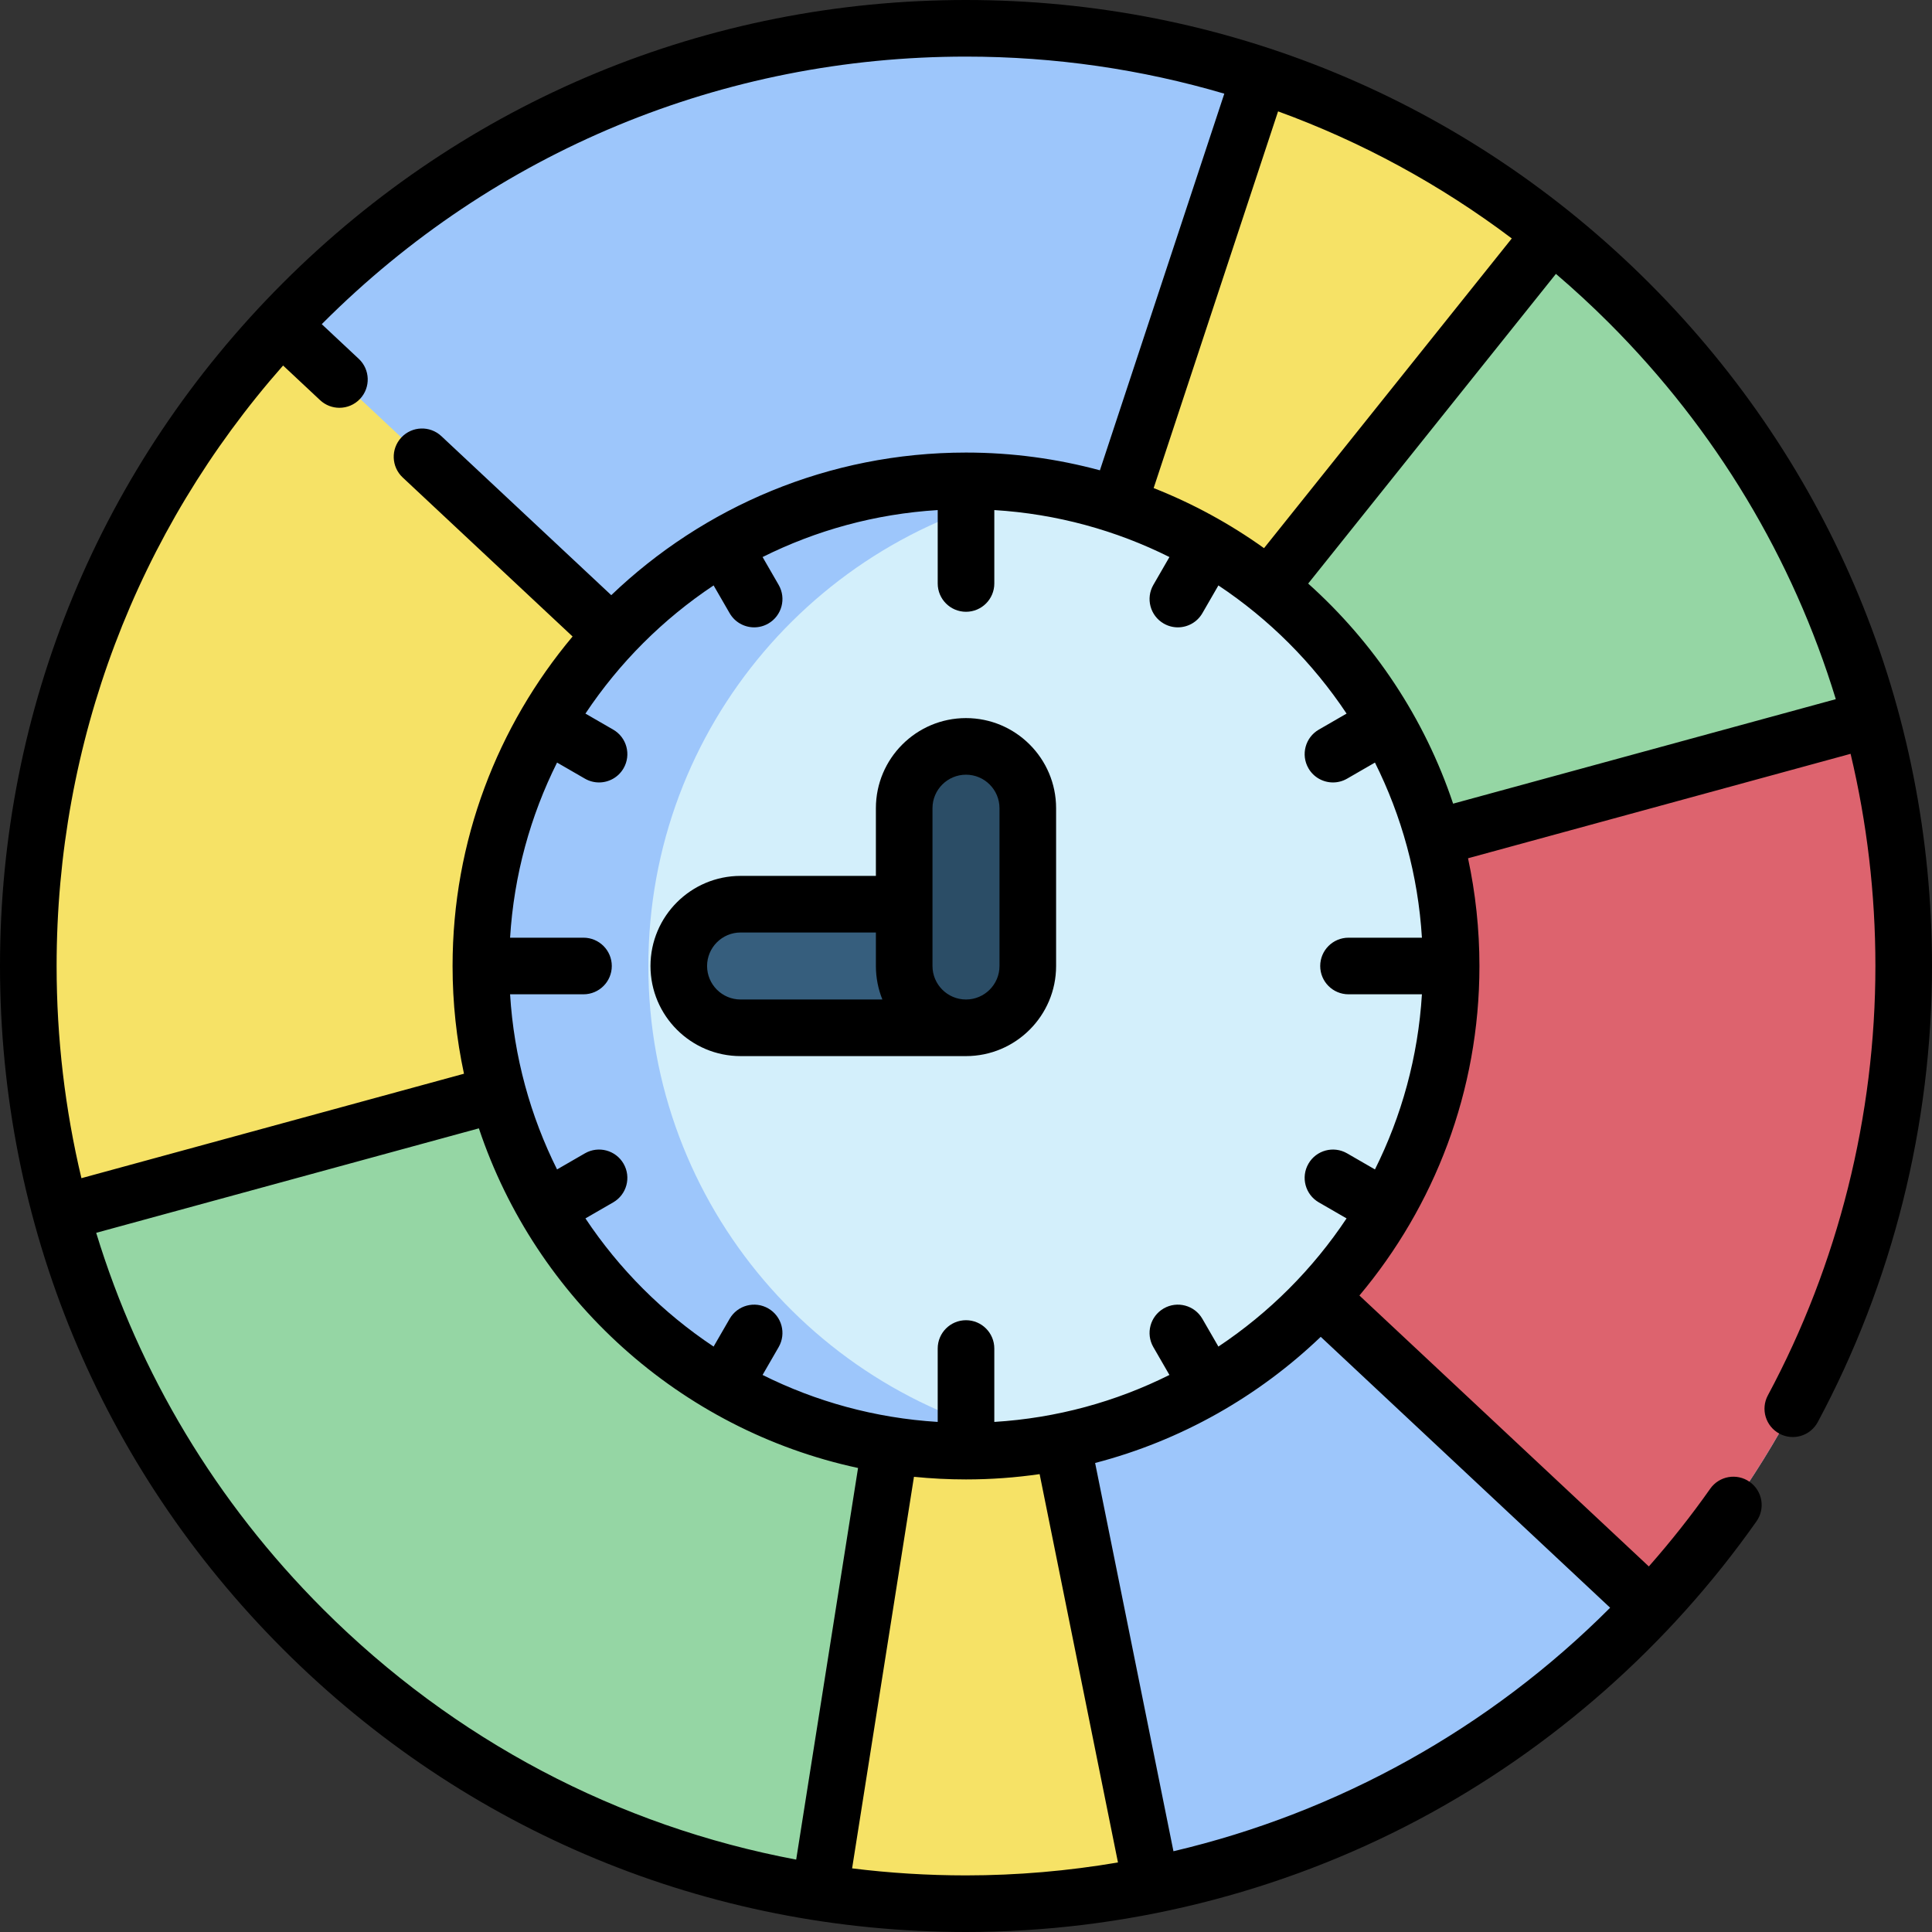 <svg id="Capa_1" enable-background="new 0 0 512 512" height="35" viewBox="0 0 512 512" width="35" xmlns="http://www.w3.org/2000/svg"><rect x="0" y="0" width="512" height="512" fill="#333333" stroke="none"/><g><g><path d="m366.92 33.57-110.92 222.43-193.949-155.37c45.54-56.78 115.499-93.13 193.949-93.13 39.86 0 77.53 9.39 110.92 26.07z" fill="#9dc6fb"/><path d="m487.68 346.05c-35.48 91.22-123.28 156.31-226.55 158.39l5.4-196.26z" fill="#9dc6fb"/><path d="m504.5 256c0 31.76-5.96 62.13-16.82 90.05l-221.15-37.87-5.4 196.26c-1.7.04-3.41.06-5.13.06-137.24 0-248.5-111.26-248.5-248.5 0-58.79 20.42-112.81 54.55-155.37l193.95 155.37 110.92-222.43c81.57 40.75 137.58 125.05 137.58 222.43z" fill="#95d6a4"/><g fill="#f6e266"><path d="m74.58 86.18 110.73 103.65-23.17 91.8-145.92 39.84c-5.69-20.86-8.72-42.81-8.72-65.47 0-65.67 25.48-125.38 67.08-169.82z"/><path d="m266.529 308.18 38.62 191.449c-15.89 3.2-32.32 4.87-49.15 4.87-13.19 0-26.15-1.03-38.78-3.01l23.42-148.24z"/><path d="m411.24 61.95-99.31 124.13-26.91-17.94 48.93-148.16c28.369 9.36 54.469 23.69 77.29 41.97z"/></g><path d="m504.499 256c0 65.67-25.48 125.38-67.08 169.82l-111.5-104.37 19.09-89.75 150.77-41.17c5.69 20.86 8.72 42.81 8.72 65.47z" fill="#dd636e"/><circle cx="255.999" cy="256" fill="#d3effb" r="128.565"/><path d="m278.463 382.702c-7.119 1.234-14.446 1.867-21.914 1.867-71.005 0-128.569-57.564-128.569-128.569s57.564-128.569 128.569-128.569c7.468 0 14.795.633 21.914 1.867-60.556 10.395-106.644 63.166-106.644 126.702s46.088 116.307 106.644 126.702z" fill="#9dc6fb"/><path d="m255.999 272.378h-59.731c-9.045 0-16.378-7.333-16.378-16.378s7.333-16.378 16.378-16.378h59.731c9.045 0 16.378 7.333 16.378 16.378s-7.333 16.378-16.378 16.378z" fill="#365e7d"/><path d="m255.999 272.378c-9.045 0-16.378-7.333-16.378-16.378v-41.82c0-9.045 7.333-16.378 16.378-16.378s16.378 7.333 16.378 16.378v41.82c0 9.045-7.333 16.378-16.378 16.378z" fill="#2b4d66"/></g><g><path d="m255.999 190.301c-13.167 0-23.879 10.712-23.879 23.878v17.942h-35.857c-13.166 0-23.878 10.712-23.878 23.878s10.712 23.878 23.878 23.878h59.736c13.166 0 23.878-10.712 23.878-23.878v-41.82c0-13.166-10.712-23.878-23.878-23.878zm-68.614 65.699c0-4.896 3.982-8.878 8.878-8.878h35.857v8.878c0 3.137.614 6.132 1.719 8.878h-37.576c-4.896 0-8.878-3.982-8.878-8.878zm77.492 0c0 4.896-3.982 8.878-8.878 8.878s-8.879-3.983-8.879-8.878v-41.82c0-4.896 3.983-8.878 8.879-8.878s8.878 3.983 8.878 8.878z"/><path d="m437.019 74.981c-48.353-48.352-112.64-74.981-181.019-74.981s-132.666 26.629-181.019 74.981c-48.352 48.353-74.981 112.64-74.981 181.019s26.629 132.666 74.981 181.019c48.353 48.352 112.64 74.981 181.019 74.981 41.765 0 83.213-10.284 119.863-29.739 35.481-18.835 66.475-46.189 89.631-79.105 2.384-3.388 1.569-8.066-1.818-10.45-3.389-2.382-8.066-1.568-10.449 1.819-5.068 7.204-10.514 14.062-16.269 20.597l-76.7-71.798c19.839-23.648 31.806-54.112 31.806-87.323 0-9.791-1.049-19.34-3.023-28.55l101.384-27.681c4.331 18.205 6.575 37.044 6.575 56.23 0 39.686-9.854 79.032-28.499 113.785-1.958 3.65-.586 8.196 3.063 10.154 3.653 1.959 8.197.587 10.155-3.063 19.81-36.926 30.281-78.724 30.281-120.876 0-68.379-26.629-132.666-74.981-181.019zm-90.269 128.624c1.39 2.406 3.91 3.751 6.502 3.751 1.272 0 2.562-.324 3.743-1.006l7.38-4.261c7.058 14.13 11.43 29.823 12.449 46.411h-19.454c-4.143 0-7.5 3.358-7.5 7.5s3.357 7.5 7.5 7.5h19.454c-1.019 16.587-5.392 32.28-12.449 46.411l-7.38-4.261c-3.589-2.072-8.175-.843-10.245 2.745-2.071 3.587-.842 8.174 2.745 10.245l7.36 4.249c-8.951 13.451-20.516 25.017-33.967 33.967l-4.249-7.36c-2.07-3.588-6.66-4.817-10.245-2.745-3.587 2.071-4.816 6.658-2.745 10.245l4.261 7.38c-14.13 7.058-29.823 11.43-46.41 12.449v-19.455c0-4.142-3.357-7.5-7.5-7.5s-7.5 3.358-7.5 7.5v19.455c-16.588-1.019-32.281-5.392-46.411-12.449l4.261-7.38c2.071-3.587.842-8.174-2.745-10.245-3.59-2.072-8.175-.842-10.245 2.745l-4.249 7.36c-13.451-8.951-25.016-20.516-33.967-33.967l7.361-4.25c3.587-2.071 4.816-6.658 2.745-10.245-2.07-3.587-6.656-4.817-10.245-2.745l-7.381 4.261c-7.058-14.131-11.43-29.824-12.449-46.411h19.455c4.143 0 7.5-3.358 7.5-7.5s-3.357-7.5-7.5-7.5h-19.455c1.019-16.587 5.392-32.28 12.449-46.411l7.381 4.261c1.182.682 2.471 1.006 3.743 1.006 2.592 0 5.113-1.346 6.502-3.751 2.071-3.587.842-8.174-2.745-10.245l-7.361-4.25c8.95-13.451 20.516-25.016 33.967-33.967l4.249 7.36c1.389 2.406 3.91 3.751 6.502 3.751 1.272 0 2.562-.324 3.743-1.006 3.587-2.071 4.816-6.658 2.745-10.245l-4.261-7.38c14.131-7.058 29.824-11.43 46.411-12.449v19.455c0 4.142 3.357 7.5 7.5 7.5s7.5-3.358 7.5-7.5v-19.455c16.587 1.019 32.28 5.392 46.41 12.449l-4.261 7.38c-2.071 3.587-.842 8.174 2.745 10.245 1.182.682 2.471 1.006 3.743 1.006 2.592 0 5.113-1.346 6.502-3.751l4.249-7.36c13.451 8.951 25.016 20.516 33.967 33.967l-7.36 4.249c-3.587 2.073-4.816 6.66-2.745 10.247zm-41.021-74.259 32.973-99.833c22.091 8.052 42.932 19.36 61.936 33.678l-65.658 82.075c-9-6.437-18.811-11.807-29.251-15.92zm-230.709-32.48 9.804 9.179c1.447 1.354 3.287 2.025 5.124 2.025 2.003 0 4.001-.797 5.477-2.374 2.831-3.024 2.675-7.77-.349-10.601l-9.806-9.181c.107-.107.21-.218.318-.326 45.519-45.519 106.04-70.588 170.412-70.588 23.514 0 46.51 3.36 68.453 9.825l-32.967 99.814c-11.319-3.061-23.214-4.704-35.487-4.704-36.431 0-69.562 14.394-94.01 37.791l-45.024-42.142c-3.024-2.832-7.771-2.673-10.601.351-2.831 3.024-2.674 7.77.351 10.601l45.024 42.142c-19.839 23.648-31.805 54.112-31.805 87.322 0 9.791 1.049 19.34 3.023 28.55l-101.381 27.681c-4.332-18.207-6.576-37.045-6.576-56.231 0-59.195 21.213-115.123 60.02-159.134zm-49.528 229.845 101.416-27.69c15.094 45.175 53.282 79.868 100.483 90.008l-16.395 103.784c-47.231-8.874-90.686-31.68-125.409-66.402-28.32-28.321-48.719-62.451-60.095-99.7zm200.324 168.425 16.392-103.766c4.536.458 9.136.695 13.791.695 6.625 0 13.139-.485 19.514-1.405l20.76 102.913c-13.203 2.245-26.665 3.427-40.273 3.427-10.173 0-20.248-.63-30.184-1.864zm85.159-4.536-20.757-102.896c22.788-5.924 43.271-17.621 59.79-33.43l76.692 71.791c-31.855 31.927-72.019 54.264-115.725 64.535zm74.114-277.621c-7.577-22.677-20.974-42.711-38.409-58.328l65.655-82.07c4.832 4.132 9.532 8.463 14.077 13.007 28.321 28.321 48.72 62.451 60.095 99.7z"/></g></g></svg>
